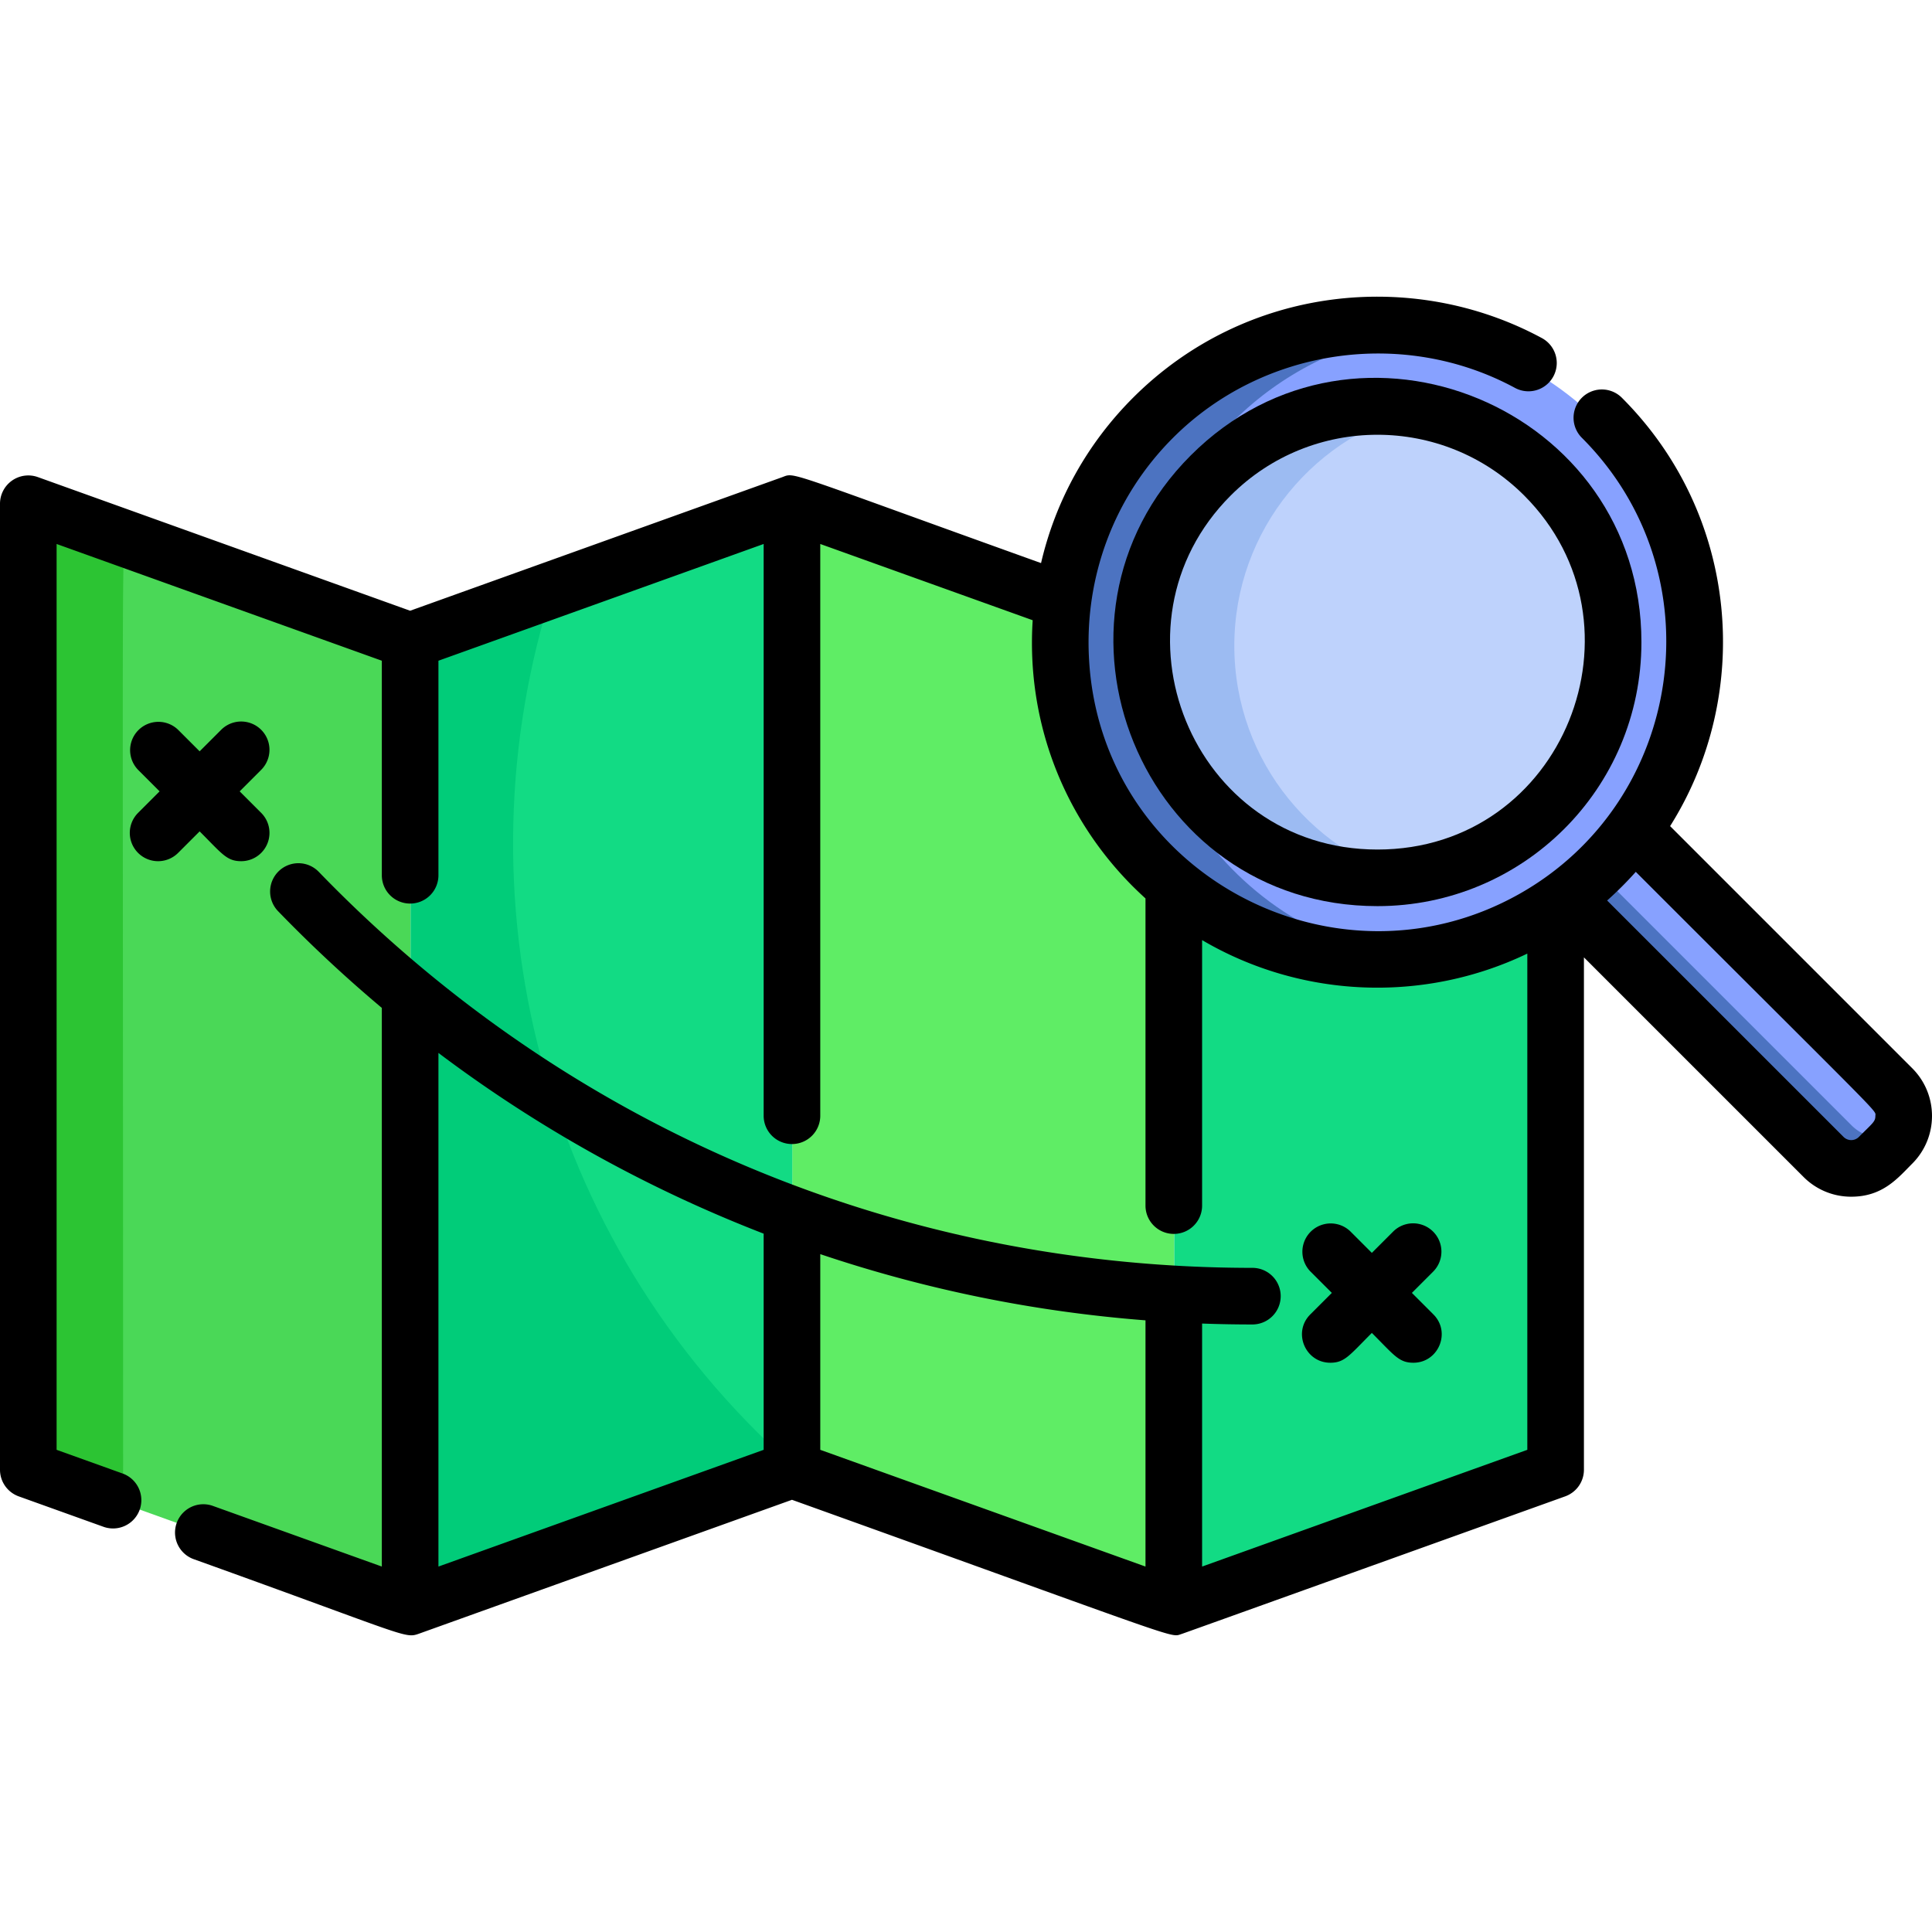 <svg xmlns="http://www.w3.org/2000/svg" viewBox="0 0 512 512" style="enable-background:new 0 0 512 512" xml:space="preserve"><circle style="fill:#bed2fc" cx="363.761" cy="171.145" r="64.379"/><path style="fill:#9cbbf2" d="M327.106 171.148c0-30.797 21.629-56.528 50.521-62.87-40.341-8.856-78.244 21.879-78.244 62.87 0 41.037 37.945 71.718 78.244 62.87-28.892-6.343-50.521-32.073-50.521-62.87z"/><path style="fill:#4ad857" d="M15.636 136.376c-3.913-1.395-8.018 1.513-8.018 5.651v243.246a6.002 6.002 0 0 0 3.966 5.646c101.722 36.515 95.679 34.525 97.222 34.525V169.822l-93.17-33.446z"/><path style="fill:#2cc433" d="M32.622 397.793c0-268.979-.531-252.559 1.104-254.923l-18.09-6.494c-3.913-1.395-8.018 1.513-8.018 5.651v243.246a6.002 6.002 0 0 0 3.966 5.646l21.092 7.571c-.025-.23-.054-.461-.054-.697z"/><path style="fill:#01cc79" d="M209.996 133.873c-1.541 0 4.814-2.103-101.189 35.948v255.622c1.541 0-4.814 2.103 101.189-35.948V133.873z"/><path style="fill:#12db84" d="M146.438 156.314c-25.761 80.532-3.738 172.152 63.558 232.011V133.874c-1.495-.001 2.898-1.417-63.558 22.44z"/><path style="fill:#5fed65" d="M311.185 234.661c-22.471-18.839-33.02-47.223-29.367-75.382-75.672-27.162-70.366-25.406-71.821-25.406v255.622c106.135 38.099 99.647 35.948 101.189 35.948l-.001-190.782z"/><path style="fill:#12db84" d="M311.185 234.661v190.783c1.543 0-4.514 1.996 97.223-34.525a6 6 0 0 0 3.966-5.646V239.768c-30.713 20.855-72.25 19.151-101.189-5.107z"/><path style="fill:#87a1ff" d="M423.628 230.654c-32.792 32.792-86.148 32.792-118.941 0-32.794-32.792-32.794-86.149 0-118.943 32.792-32.792 86.148-32.792 118.941.002 32.791 32.792 32.791 86.15 0 118.941zM319.976 127.001c-24.361 24.36-24.361 64.001 0 88.364 24.361 24.36 64.002 24.36 88.364 0 24.361-24.36 24.361-64.001-.001-88.364-24.362-24.363-64.002-24.363-88.363 0z"/><path style="fill:#4c73c1" d="M303.619 155.816c6.588-35.732 35.387-63.196 71.591-67.956-25.053-3.294-51.315 4.645-70.523 23.852-32.794 32.794-32.794 86.151 0 118.943 19.208 19.208 45.471 27.147 70.525 23.852-53.541-7.04-81.24-60.424-71.593-98.691z"/><path style="fill:#87a1ff" d="m413.519 238.747 68.821 68.82c4.07 4.072 10.654 4.086 14.708.03l3.523-3.523c4.054-4.052 4.04-10.638-.03-14.706l-68.822-68.821a84.378 84.378 0 0 1-18.2 18.2z"/><path style="fill:#4c73c1" d="m490.673 298.228-67.625-67.623a84.147 84.147 0 0 1-9.527 8.142l68.821 68.82c4.07 4.072 10.655 4.086 14.708.03 3.676-3.676 4.736-4.477 5.718-6.778a11.364 11.364 0 0 1-12.095-2.591z"/><path d="M365.04 240.133c38.439 0 69.954-30.968 69.954-69.949 0-61.98-75.34-93.591-119.441-49.486l.001-.001c-43.609 43.606-13.189 119.436 49.486 119.436zm-38.878-108.828.001-.001c21.45-21.451 56.304-21.451 77.754.001 34.1 34.097 10.559 93.839-38.876 93.832-49.26-.003-73.113-59.598-38.879-93.832z"/><path d="m506.759 283.092-64.163-64.163c21.882-34.719 18.531-82.208-12.783-113.52a7.5 7.5 0 1 0-10.607 10.608c35.981 35.981 27.226 96.276-16.66 120.941-49.045 27.524-111.35-5.827-113.979-63.031-.985-20.664 6.265-41.87 22.307-57.912 23.773-23.774 61.048-29.204 90.637-13.205a7.501 7.501 0 0 0 7.136-13.196c-34.235-18.511-78.699-13.887-108.381 15.793-12.233 12.234-20.551 27.345-24.378 43.816-68.649-24.642-65.058-24.059-68.58-22.772l-98.619 35.401-98.654-35.414A7.502 7.502 0 0 0 0 133.498v255.997a7.502 7.502 0 0 0 4.967 7.06l22.457 8.061a7.5 7.5 0 1 0 5.068-14.119l-17.49-6.279V144.16l86.186 30.937v56.857a7.5 7.5 0 0 0 7.501 7.501 7.5 7.5 0 0 0 7.501-7.501v-56.857l86.187-30.938v151.524a7.5 7.5 0 0 0 7.501 7.501 7.5 7.5 0 0 0 7.501-7.501V144.16l56.293 20.208c-1.689 26.134 7.69 51.686 26.594 70.59l.001.001.001.001a112.53 112.53 0 0 0 3.299 3.135v81.4c0 4.144 3.357 7.501 7.501 7.501s7.501-3.357 7.501-7.501v-70.361c26.245 15.442 58.701 16.775 86.186 3.581v131.503l-86.186 30.938v-64.402c4.43.16 8.872.243 13.328.243a7.5 7.5 0 0 0 7.501-7.501 7.5 7.5 0 0 0-7.501-7.501c-94.115 0-181.985-37.271-247.421-104.947a7.498 7.498 0 0 0-10.606-.179 7.499 7.499 0 0 0-.178 10.605 364.07 364.07 0 0 0 27.497 25.631v148.049l-44.91-16.122a7.502 7.502 0 0 0-5.068 14.119c57.825 20.758 55.932 21.175 60.014 19.725l98.655-35.414c106.148 38.103 99.971 36.545 103.342 35.532.471-.14 101.107-36.276 101.569-36.442a7.502 7.502 0 0 0 4.967-7.06V253.709l58.192 58.189a17.76 17.76 0 0 0 12.645 5.24c8.388 0 12.367-4.961 16.165-8.761 6.985-6.983 6.989-18.296-.001-25.285zM116.19 415.155V279.037a357.567 357.567 0 0 0 73.078 42.521 360.287 360.287 0 0 0 13.109 5.374v57.286l-86.187 30.937zm101.19-30.937v-51.861c27.874 9.389 56.7 15.261 86.187 17.545v65.253l-86.187-30.937zm275.246-82.924a2.874 2.874 0 0 1-4.068-.002l-62.651-62.649a92.63 92.63 0 0 0 7.593-7.593c66.998 66.997 63.493 62.978 63.493 64.684.001 1.5-.629 1.821-4.367 5.56z"/><path d="M36.594 226.027a7.502 7.502 0 0 0 10.608.001l5.704-5.704c5.943 5.943 7.175 7.9 11.008 7.9a7.5 7.5 0 0 0 5.304-12.804l-5.703-5.703 5.703-5.703a7.5 7.5 0 0 0-10.608-10.608l-5.704 5.704-5.704-5.704a7.502 7.502 0 0 0-10.608 10.608l5.703 5.703-5.703 5.703a7.501 7.501 0 0 0 0 10.607zM352.544 361.14c3.818 0 5.036-1.928 11.009-7.901 5.949 5.949 7.178 7.901 11.009 7.901 6.625 0 10.044-8.066 5.304-12.806l-5.704-5.703 5.704-5.703a7.501 7.501 0 0 0-10.606-10.608l-5.705 5.705-5.705-5.705a7.502 7.502 0 0 0-10.607 10.608l5.704 5.703-5.704 5.703c-4.745 4.74-1.32 12.806 5.301 12.806z"/></svg>